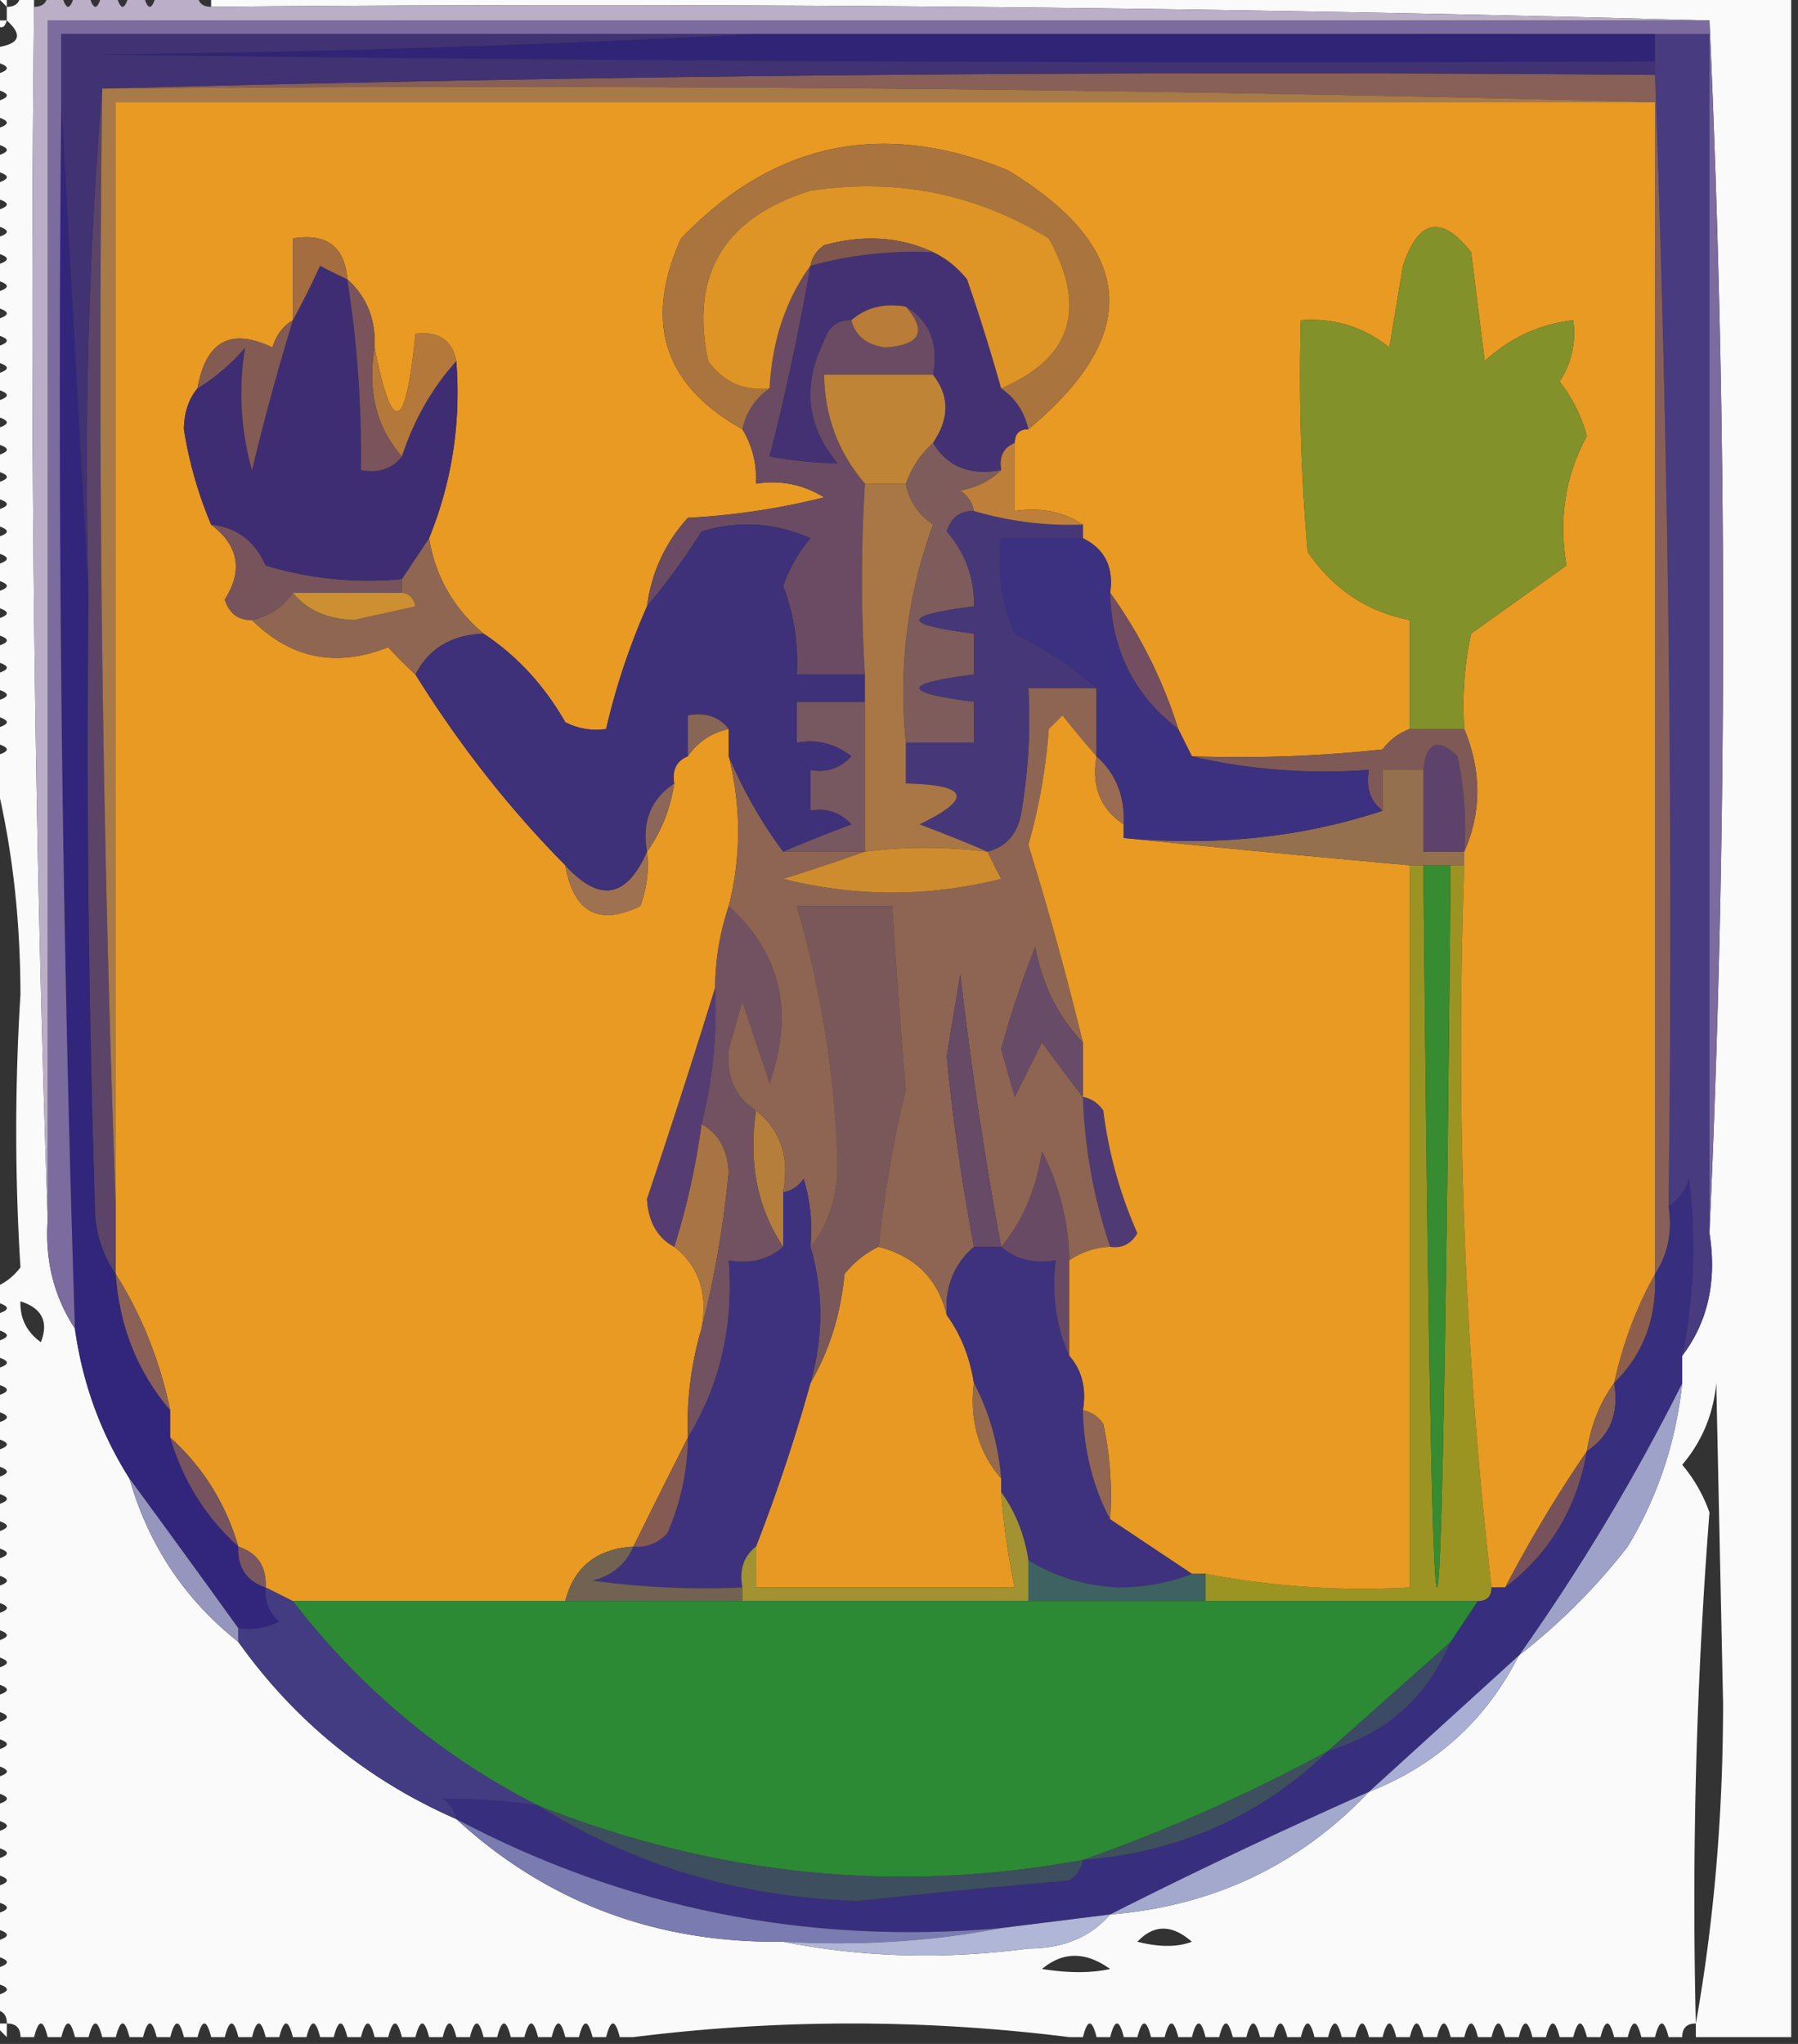 <svg xmlns="http://www.w3.org/2000/svg" width="132" height="150" style="shape-rendering:geometricPrecision;text-rendering:geometricPrecision;image-rendering:optimizeQuality;fill-rule:evenodd;clip-rule:evenodd"><rect width="100%" height="100%" fill="#333333" stroke="none"/><path style="opacity:1" fill="#fefffe" d="M-.5-.5h1v1l-1-1zM-.5 1.5h1c-.185.67-.519.67-1 0z"/><path style="opacity:1" fill="#fafafb" d="M1.5-.5h1v1a1980.85 1980.85 0 0 0 1 89c-.206 2.995.46 5.662 2 8 .553 3.995 1.886 7.661 4 11 1.398 4.886 4.064 8.886 8 12 4.144 5.812 9.477 10.145 16 13 6.676 6.12 14.676 9.12 24 9 5.819 1.153 11.819 1.319 18 .5 2.551-.002 4.551-.836 6-2.5 7.56-.615 13.894-3.615 19-9 4.941-1.942 8.608-5.275 11-10a45.408 45.408 0 0 0 8-8c2.204-3.659 3.538-7.659 4-12v-2c1.888-2.488 2.555-5.488 2-9a990.872 990.872 0 0 0 0-89 3025.594 3025.594 0 0 0-110-1v-1h116v150h-7v-1c-.667 0-1 .333-1 1h-1c-.333-1.333-.667-1.333-1 0h-1c-.333-1.333-.667-1.333-1 0h-1c-.333-1.333-.667-1.333-1 0h-1c-.333-1.333-.667-1.333-1 0h-1c-.333-1.333-.667-1.333-1 0h-1c-.333-1.333-.667-1.333-1 0h-1c-.333-1.333-.667-1.333-1 0h-1c-.333-1.333-.667-1.333-1 0h-1c-.333-1.333-.667-1.333-1 0h-1c-.333-1.333-.667-1.333-1 0h-1c-.333-1.333-.667-1.333-1 0h-1c-.333-1.333-.667-1.333-1 0h-1c-.333-1.333-.667-1.333-1 0h-1c-.333-1.333-.667-1.333-1 0h-1c-.333-1.333-.667-1.333-1 0h-1c-.333-1.333-.667-1.333-1 0h-1c-.333-1.333-.667-1.333-1 0h-1c-.333-1.333-.667-1.333-1 0h-1c-.333-1.333-.667-1.333-1 0h-1c-.333-1.333-.667-1.333-1 0h-1c-.333-1.333-.667-1.333-1 0h-1c-.333-1.333-.667-1.333-1 0h-1a128.532 128.532 0 0 0-32 0h-1c-.333-1.333-.667-1.333-1 0h-1c-.333-1.333-.667-1.333-1 0h-1c-.333-1.333-.667-1.333-1 0h-1c-.333-1.333-.667-1.333-1 0h-1c-.333-1.333-.667-1.333-1 0h-1c-.333-1.333-.667-1.333-1 0h-1c-.333-1.333-.667-1.333-1 0h-1c-.333-1.333-.667-1.333-1 0h-1c-.333-1.333-.667-1.333-1 0h-1c-.333-1.333-.667-1.333-1 0h-1c-.333-1.333-.667-1.333-1 0h-1c-.333-1.333-.667-1.333-1 0h-1c-.333-1.333-.667-1.333-1 0h-1c-.333-1.333-.667-1.333-1 0h-1c-.333-1.333-.667-1.333-1 0h-1c-.333-1.333-.667-1.333-1 0h-1c-.333-1.333-.667-1.333-1 0h-1c-.333-1.333-.667-1.333-1 0h-1c-.333-1.333-.667-1.333-1 0h-1c-.333-1.333-.667-1.333-1 0h-1c-.333-1.333-.667-1.333-1 0h-1c-.333-1.333-.667-1.333-1 0h-1c0-.667-.333-1-1-1 0-.667-.333-1-1-1v-1c1.333-.333 1.333-.667 0-1v-1c1.333-.333 1.333-.667 0-1v-1c1.333-.333 1.333-.667 0-1v-1c1.333-.333 1.333-.667 0-1v-1c1.333-.333 1.333-.667 0-1v-1c1.333-.333 1.333-.667 0-1v-1c1.333-.333 1.333-.667 0-1v-1c1.333-.333 1.333-.667 0-1v-1c1.333-.333 1.333-.667 0-1v-1c1.333-.333 1.333-.667 0-1v-1c1.333-.333 1.333-.667 0-1v-1c1.333-.333 1.333-.667 0-1v-1c1.333-.333 1.333-.667 0-1v-1c1.333-.333 1.333-.667 0-1v-1c1.333-.333 1.333-.667 0-1v-1c1.333-.333 1.333-.667 0-1v-1c1.333-.333 1.333-.667 0-1v-1c1.333-.333 1.333-.667 0-1v-1c1.333-.333 1.333-.667 0-1v-1c1.333-.333 1.333-.667 0-1v-1c1.333-.333 1.333-.667 0-1v-1c1.333-.333 1.333-.667 0-1v-1c1.333-.333 1.333-.667 0-1v-1c1.333-.333 1.333-.667 0-1v-1c1.333-.333 1.333-.667 0-1v-1c1.333-.333 1.333-.667 0-1v-1c.79-.283 1.456-.783 2-1.5a162.15 162.15 0 0 1 0-20c-.005-5.876-.671-11.376-2-16.5v-1c1.333-.333 1.333-.667 0-1v-1c1.333-.333 1.333-.667 0-1v-1c1.333-.333 1.333-.667 0-1v-1c1.333-.333 1.333-.667 0-1v-1c1.333-.333 1.333-.667 0-1v-1c1.333-.333 1.333-.667 0-1v-1c1.333-.333 1.333-.667 0-1v-1c1.333-.333 1.333-.667 0-1v-1c1.333-.333 1.333-.667 0-1v-1c1.333-.333 1.333-.667 0-1v-1c1.333-.333 1.333-.667 0-1v-1c1.333-.333 1.333-.667 0-1v-1c1.333-.333 1.333-.667 0-1v-1c1.333-.333 1.333-.667 0-1v-1c1.333-.333 1.333-.667 0-1v-1c1.333-.333 1.333-.667 0-1v-1c1.333-.333 1.333-.667 0-1v-1c1.333-.333 1.333-.667 0-1v-1c1.333-.333 1.333-.667 0-1v-1c1.333-.333 1.333-.667 0-1v-1c1.333-.333 1.333-.667 0-1v-1c1.333-.333 1.333-.667 0-1v-1c1.333-.333 1.333-.667 0-1v-1c1.333-.333 1.333-.667 0-1v-1c1.333-.333 1.333-.667 0-1v-1c1.333-.333 1.333-.667 0-1v-1c1.924-.21 2.257-.877 1-2v-1c.667 0 1-.333 1-1zm0 96c1.585.502 2.085 1.502 1.5 3-1.039-.744-1.539-1.744-1.5-3zm123 53a367.694 367.694 0 0 1 1-37.5 11.068 11.068 0 0 0-2-3.5c1.455-1.72 2.288-3.72 2.5-6l.5 23.5c-.002 8.196-.669 16.03-2 23.5zm-41-6c1.208-1.282 2.542-1.282 4 0-1.058.406-2.39.406-4 0zm-7 2c1.535-1.288 3.201-1.288 5 0-1.388.307-3.054.307-5 0z"/><path style="opacity:1" fill="#8e5e4c" d="M121.5 93.5c.155 3.216-.845 5.883-3 8 .629-2.897 1.629-5.564 3-8z"/><path style="opacity:1" fill="#5b4468" d="M7.5 6.5c-.331 27.505.002 54.838 1 82v5c-.79-1.109-1.29-2.442-1.5-4-.5-15.33-.667-30.663-.5-46-.329-12.511.005-24.845 1-37z"/><path style="opacity:1" fill="#9c9422" d="M103.5 63.5h1c.667 70.667 1.333 70.667 2 0h1c-.653 18.032.014 35.698 2 53 0 .667-.333 1-1 1h-20v-2a61.283 61.283 0 0 0 15 1v-53z"/><path style="opacity:1" fill="#483b7f" d="M121.5 2.5h4v88c.555 3.512-.112 6.512-2 9a40.476 40.476 0 0 0 .5-13c-.278.916-.778 1.582-1.5 2 .331-27.838-.002-55.505-1-83v-3z"/><path style="opacity:1" fill="#31267b" d="m4.5 7.5 2 36c-.167 15.337 0 30.67.5 46 .21 1.558.71 2.891 1.5 4 .27 3.858 1.603 7.191 4 10v2c.936 3.171 2.603 5.838 5 8-.073 1.527.594 2.527 2 3-.086.996.248 1.829 1 2.5a4.934 4.934 0 0 1-3 .5c-2.67-3.71-5.336-7.376-8-11-2.114-3.339-3.447-7.005-4-11a2124.486 2124.486 0 0 1-1-90z"/><path style="opacity:1" fill="#886057" d="M7.5 6.5a3249.6 3249.6 0 0 1 114-1 1723.113 1723.113 0 0 1 1 83c.284 1.915-.049 3.581-1 5v-86a3249.6 3249.6 0 0 0-114-1z"/><path style="opacity:1" fill="#e99a22" d="M121.5 7.5v86c-1.371 2.436-2.371 5.103-3 8-1.037 1.43-1.704 3.097-2 5a99.347 99.347 0 0 0-6 10h-1c-1.986-17.302-2.653-34.968-2-53v-1c1.275-2.896 1.275-5.896 0-9-.163-2.357.003-4.69.5-7l7-5c-.58-3.455-.08-6.621 1.5-9.5a11.296 11.296 0 0 0-2-4c.88-1.356 1.214-2.856 1-4.5-2.463.281-4.63 1.281-6.5 3l-1-8c-2.19-2.749-3.857-2.415-5 1l-1 6c-1.897-1.516-4.064-2.183-6.5-2-.154 5.69.013 11.358.5 17 1.886 2.742 4.386 4.409 7.5 5v8c-.789.283-1.456.783-2 1.5-4.655.5-9.322.666-14 .5l-1-2a35.162 35.162 0 0 0-5-10c.27-1.88-.396-3.213-2-4v-1c-1.419-.951-3.085-1.285-5-1v-5c0-.667.333-1 1-1 8.38-6.956 7.88-13.29-1.5-19-9.192-3.753-17.192-2.086-24 5-2.767 6.116-1.267 10.783 4.5 14 .734 1.208 1.067 2.541 1 4 1.788-.285 3.455.048 5 1a52.204 52.204 0 0 1-10 1.5c-1.671 1.843-2.671 4.01-3 6.5a49.85 49.85 0 0 0-3 9 4.932 4.932 0 0 1-3-.5c-1.549-2.71-3.549-4.877-6-6.5-2.205-1.863-3.539-4.197-4-7 1.683-4.136 2.35-8.47 2-13-.321-1.548-1.321-2.215-3-2-.71 7.234-1.71 7.568-3 1 .098-2.053-.569-3.72-2-5-.194-2.412-1.527-3.412-4-3v6c-.722.418-1.222 1.084-1.5 2-3.058-1.466-4.891-.466-5.5 3-.647.774-.98 1.774-1 3a29.89 29.89 0 0 0 2 7c2.022 1.538 2.355 3.372 1 5.5.336 1.03 1.003 1.53 2 1.5 2.852 2.837 6.185 3.504 10 2 .682.743 1.349 1.41 2 2 3.228 5.182 6.894 9.85 11 14 .609 3.466 2.442 4.466 5.5 3a8.434 8.434 0 0 0 .5-4c1.038-1.43 1.704-3.097 2-5-.172-.992.162-1.658 1-2 .722-1.051 1.722-1.718 3-2v2c.918 3.712.918 7.378 0 11a19.242 19.242 0 0 0-1 6 667.905 667.905 0 0 1-5 15.5c.108 1.681.775 2.848 2 3.5 1.808 1.418 2.475 3.418 2 6a24.93 24.93 0 0 0-1 8 810.144 810.144 0 0 0-4 8c-2.704.17-4.37 1.503-5 4h-20l-2-1c.073-1.527-.594-2.527-2-3-.936-3.171-2.603-5.838-5-8v-2c-.767-3.649-2.1-6.982-4-10v-86h113z"/><path style="opacity:1" fill="#e79924" d="M64.5 91.5c2.7.7 4.367 2.366 5 5 1.037 1.43 1.704 3.097 2 5-.33 2.728.337 5.062 2 7v1a51.648 51.648 0 0 0 1 7h-19v-3a126.485 126.485 0 0 0 4-12c1.387-2.377 2.22-5.043 2.5-8 .708-.88 1.542-1.547 2.5-2z"/><path style="opacity:1" fill="#694a65" d="M78.5 92.5v7c-.968-2.107-1.302-4.44-1-7-1.599.268-2.932-.066-4-1 1.561-1.872 2.561-4.205 3-7a17.766 17.766 0 0 1 2 8z"/><path style="opacity:1" fill="#503a73" d="M79.5 80.5c.617.11 1.117.444 1.5 1a31.82 31.82 0 0 0 2.5 9c-.457.797-1.124 1.13-2 1a38.217 38.217 0 0 1-2-11z"/><path style="opacity:1" fill="#b67e3b" d="M55.5 81.5c1.808 1.418 2.475 3.418 2 6v4c-1.902-2.837-2.569-6.17-2-10z"/><path style="opacity:1" fill="#a97443" d="M51.5 82.5c1.225.652 1.892 1.819 2 3.5-.392 4.022-1.059 7.856-2 11.5.475-2.582-.192-4.582-2-6a54.03 54.03 0 0 0 2-9z"/><path style="opacity:1" fill="#7a585a" d="M64.5 91.5c-.958.453-1.792 1.12-2.5 2-.28 2.957-1.113 5.623-2.5 8 .96-3.402.96-6.735 0-10 1.294-1.548 1.96-3.548 2-6a76.029 76.029 0 0 0-3-19h7c.285 4.498.618 8.998 1 13.5-.873 3.49-1.54 7.323-2 11.5z"/><path style="opacity:1" fill="#725260" d="M53.5 66.5c3.827 3.46 4.827 7.793 3 13l-2-6-1 3.5c-.193 2.008.474 3.508 2 4.5-.569 3.83.098 7.163 2 10-1.068.934-2.401 1.268-4 1 .376 4.773-.624 9.107-3 13a24.93 24.93 0 0 1 1-8c.941-3.644 1.608-7.478 2-11.5-.108-1.681-.775-2.848-2-3.5a34.17 34.17 0 0 0 1-10c.017-2.065.35-4.065 1-6z"/><path style="opacity:1" fill="#553d73" d="M52.5 72.5a34.17 34.17 0 0 1-1 10 54.03 54.03 0 0 1-2 9c-1.225-.652-1.892-1.819-2-3.5a667.905 667.905 0 0 0 5-15.5z"/><path style="opacity:1" fill="#378b30" d="M104.5 63.5h2c-.667 70.667-1.333 70.667-2 0z"/><path style="opacity:1" fill="#8e6553" d="M80.5 50.5v5a81.718 81.718 0 0 1-2.5-3l-1 1a42.336 42.336 0 0 1-1.5 8.5 243.69 243.69 0 0 1 4 14.5c-1.811-1.885-2.978-4.219-3.5-7a70.045 70.045 0 0 0-2.5 7.5l1 3.5 2-4a171.62 171.62 0 0 0 3 4 38.217 38.217 0 0 0 2 11 5.728 5.728 0 0 0-3 1 17.766 17.766 0 0 0-2-8c-.439 2.795-1.439 5.128-3 7a304.511 304.511 0 0 1-3-20l-1 6c.46 4.708 1.127 9.374 2 14-1.468 1.28-2.135 2.946-2 5-.633-2.634-2.3-4.3-5-5 .46-4.177 1.127-8.01 2-11.5a636.597 636.597 0 0 1-1-13.5h-7a76.029 76.029 0 0 1 3 19c-.04 2.452-.706 4.452-2 6 .16-1.7-.007-3.366-.5-5-.383.556-.883.89-1.5 1 .475-2.582-.192-4.582-2-6-1.526-.992-2.193-2.492-2-4.5l1-3.5 2 6c1.827-5.207.827-9.54-3-13 .918-3.622.918-7.288 0-11 1.088 2.56 2.421 4.894 4 7h6a168.86 168.86 0 0 1-6 2c5.333 1.333 10.667 1.333 16 0a44.358 44.358 0 0 1-1-2c1.431-.38 2.264-1.38 2.5-3 .498-2.982.665-5.982.5-9h5z"/><path style="opacity:1" fill="#664a66" d="M73.5 91.5h-2a158.747 158.747 0 0 1-2-14l1-6c.78 6.715 1.78 13.382 3 20z"/><path style="opacity:1" fill="#e89a23" d="M80.5 55.5c-.38 2.198.287 3.865 2 5v1c6.9.7 13.9 1.366 21 2v53a61.283 61.283 0 0 1-15-1h-1l-6-4a24.939 24.939 0 0 0-.5-7c-.383-.556-.883-.889-1.5-1 .268-1.599-.066-2.932-1-4v-7a5.728 5.728 0 0 1 3-1c.876.13 1.543-.203 2-1a31.82 31.82 0 0 1-2.5-9c-.383-.556-.883-.89-1.5-1v-4a243.69 243.69 0 0 0-4-14.5 42.336 42.336 0 0 0 1.5-8.5l1-1a81.718 81.718 0 0 0 2.5 3z"/><path style="opacity:1" fill="#7b6b9e" d="M125.5 1.5a990.872 990.872 0 0 1 0 89v-88H4.5v5c-.302 30.025.031 60.025 1 90-1.54-2.338-2.206-5.005-2-8v-88h122z"/><path style="opacity:1" fill="#684c67" d="M79.5 76.5v4a171.62 171.62 0 0 1-3-4l-2 4-1-3.5a70.045 70.045 0 0 1 2.5-7.5c.522 2.781 1.689 5.115 3.5 7z"/><path style="opacity:1" fill="#9e7250" d="M47.5 62.5a8.434 8.434 0 0 1-.5 4c-3.058 1.466-4.891.466-5.5-3 2.498 2.754 4.498 2.42 6-1z"/><path style="opacity:1" fill="#cf8c2e" d="M72.5 62.5c.304.65.637 1.316 1 2-5.333 1.333-10.667 1.333-16 0a168.86 168.86 0 0 0 6-2c2.854-.382 5.854-.382 9 0z"/><path style="opacity:1" fill="#95704e" d="M104.5 56.5v6h3v1h-4c-7.1-.634-14.1-1.3-21-2 6.755.623 13.088-.044 19-2v-3h3z"/><path style="opacity:1" fill="#9b6c51" d="M80.5 55.5c1.431 1.28 2.098 2.947 2 5-1.713-1.135-2.38-2.802-2-5z"/><path style="opacity:1" fill="#5d436c" d="M107.5 62.5h-3v-6c.206-2.05 1.039-2.383 2.5-1 .497 2.31.663 4.643.5 7z"/><path style="opacity:1" fill="#7f5956" d="M103.5 53.5h4c1.275 3.104 1.275 6.104 0 9a24.935 24.935 0 0 0-.5-7c-1.461-1.383-2.294-1.05-2.5 1h-3v3c-.904-.709-1.237-1.709-1-3-4.532.318-8.866-.015-13-1 4.678.166 9.345 0 14-.5.544-.717 1.211-1.217 2-1.5z"/><path style="opacity:1" fill="#775760" d="M63.5 51.5v11h-6a111.25 111.25 0 0 1 5-2c-.825-.886-1.825-1.219-3-1v-3c1.175.219 2.175-.114 3-1-1.189-.929-2.522-1.262-4-1v-3h5z"/><path style="opacity:1" fill="#7d5c5b" d="M68.5 32.5c1.052 1.756 2.719 2.423 5 2-.763.768-1.763 1.268-3 1.5.556.383.89.883 1 1.5-.997-.03-1.664.47-2 1.5 1.385 1.597 2.051 3.43 2 5.5-5.333.667-5.333 1.333 0 2v3c-5.333.667-5.333 1.333 0 2v3h-5c-.546-5.567.12-10.9 2-16-1.112-.765-1.779-1.765-2-3 .432-1.21 1.099-2.21 2-3z"/><path style="opacity:1" fill="#8f6651" d="M31.5 39.5c.461 2.803 1.795 5.137 4 7-2.348.092-4.014 1.092-5 3a30.943 30.943 0 0 1-2-2c-3.815 1.504-7.148.837-10-2 1.278-.282 2.278-.949 3-2 1.015 1.265 2.515 1.931 4.5 2l4.5-1c-.124-.607-.457-.94-1-1v-1l2-3z"/><path style="opacity:1" fill="#734e60" d="M81.5 43.5a35.162 35.162 0 0 1 5 10c-3.241-2.483-4.908-5.816-5-10z"/><path style="opacity:1" fill="#463779" d="M71.5 37.5a24.93 24.93 0 0 0 8 1v1h-6a13.117 13.117 0 0 0 1 7c2.293 1.152 4.293 2.485 6 4h-5a40.936 40.936 0 0 1-.5 9c-.236 1.62-1.069 2.62-2.5 3a111.25 111.25 0 0 0-5-2c3.944-1.904 3.61-2.904-1-3v-3h5v-3c-5.333-.667-5.333-1.333 0-2v-3c-5.333-.667-5.333-1.333 0-2 .051-2.07-.615-3.903-2-5.5.336-1.03 1.003-1.53 2-1.5z"/><path style="opacity:1" fill="#3c3080" d="M79.5 39.5c1.604.787 2.27 2.12 2 4 .092 4.184 1.759 7.517 5 10l1 2c4.134.985 8.468 1.318 13 1-.237 1.291.096 2.291 1 3-5.912 1.956-12.245 2.623-19 2v-1c.098-2.053-.569-3.72-2-5v-5c-1.707-1.515-3.707-2.848-6-4a13.117 13.117 0 0 1-1-7h6z"/><path style="opacity:1" fill="#6a4b63" d="M59.5 19.5a184.13 184.13 0 0 1-3 14c1.726.315 3.392.481 5 .5-2.281-2.707-2.615-5.707-1-9 .336-1.03 1.003-1.53 2-1.5.291 1.15 1.124 1.816 2.5 2 2.578-.182 3.078-1.182 1.5-3 1.756 1.052 2.423 2.719 2 5h-8c.04 3.035 1.04 5.702 3 8a112.54 112.54 0 0 0 0 14h-5a15.902 15.902 0 0 0-1-6.5 11.074 11.074 0 0 1 2-3.5c-2.606-1.152-5.273-1.318-8-.5a49.974 49.974 0 0 1-4 5.5c.329-2.49 1.329-4.657 3-6.5a52.204 52.204 0 0 0 10-1.5c-1.545-.952-3.212-1.285-5-1 .067-1.459-.266-2.792-1-4 .282-1.278.949-2.278 2-3 .177-3.484 1.177-6.484 3-9z"/><path style="opacity:1" fill="#3e3079" d="M63.5 49.5v2h-5v3c1.478-.262 2.811.071 4 1-.825.886-1.825 1.219-3 1v3c1.175-.219 2.175.114 3 1a111.25 111.25 0 0 0-5 2c-1.579-2.106-2.912-4.44-4-7v-2c-.709-.904-1.709-1.237-3-1v3c-.838.342-1.172 1.008-1 2-1.713 1.135-2.38 2.802-2 5-1.502 3.42-3.502 3.754-6 1-4.106-4.15-7.772-8.818-11-14 .986-1.908 2.652-2.908 5-3 2.451 1.623 4.451 3.79 6 6.5.948.483 1.948.65 3 .5a49.85 49.85 0 0 1 3-9 49.974 49.974 0 0 0 4-5.5c2.727-.818 5.394-.652 8 .5a11.074 11.074 0 0 0-2 3.5 15.902 15.902 0 0 1 1 6.5h5z"/><path style="opacity:1" fill="#8d665a" d="M49.5 57.5c-.296 1.903-.962 3.57-2 5-.38-2.198.287-3.865 2-5z"/><path style="opacity:1" fill="#876656" d="M53.5 53.5c-1.278.282-2.278.949-3 2v-3c1.291-.237 2.291.096 3 1z"/><path style="opacity:1" fill="#cc9032" d="M21.5 43.5h8c.543.06.876.393 1 1l-4.5 1c-1.985-.069-3.485-.735-4.5-2z"/><path style="opacity:1" fill="#77545c" d="M15.5 38.5c1.884.212 3.217 1.212 4 3a25.87 25.87 0 0 0 10 1v1h-8c-.722 1.051-1.722 1.718-3 2-.997.03-1.664-.47-2-1.5 1.355-2.128 1.022-3.962-1-5.5z"/><path style="opacity:1" fill="#a97745" d="M63.5 35.5h3c.221 1.235.888 2.235 2 3-1.88 5.1-2.546 10.433-2 16v3c4.61.096 4.944 1.096 1 3a111.25 111.25 0 0 1 5 2c-3.146-.382-6.146-.382-9 0v-13a112.54 112.54 0 0 1 0-14z"/><path style="opacity:1" fill="#bd7f39" d="M74.5 32.5v5c1.915-.285 3.581.049 5 1a24.93 24.93 0 0 1-8-1c-.11-.617-.444-1.117-1-1.5 1.237-.232 2.237-.732 3-1.5-.172-.992.162-1.658 1-2z"/><path style="opacity:1" fill="#a87a47" d="M7.5 6.5a3249.6 3249.6 0 0 1 114 1H8.5v81a1681.603 1681.603 0 0 1-1-82z"/><path style="opacity:1" fill="#c08437" d="M68.5 27.5c1.22 1.55 1.22 3.216 0 5-.901.79-1.568 1.79-2 3h-3c-1.96-2.298-2.96-4.965-3-8h8z"/><path style="opacity:1" fill="#3f2d73" d="M25.5 20.5a82.702 82.702 0 0 1 1 14c1.291.237 2.291-.096 3-1 .897-2.713 2.23-5.046 4-7 .35 4.53-.317 8.864-2 13l-2 3a25.87 25.87 0 0 1-10-1c-.783-1.788-2.116-2.788-4-3a29.89 29.89 0 0 1-2-7c.02-1.226.353-2.226 1-3 1.294-.79 2.46-1.79 3.5-3a20.593 20.593 0 0 0 .5 9c.896-3.724 1.896-7.39 3-11a70.679 70.679 0 0 0 2-4c.683.363 1.35.696 2 1z"/><path style="opacity:1" fill="#b4783b" d="M33.5 26.5c-1.77 1.954-3.103 4.287-4 7-1.869-2.135-2.536-4.802-2-8 1.29 6.568 2.29 6.234 3-1 1.679-.215 2.679.452 3 2z"/><path style="opacity:1" fill="#403273" d="M55.5 2.5A1141.87 1141.87 0 0 1 7.5 4c37.998.5 75.999.667 114 .5v1a3249.6 3249.6 0 0 0-114 1c-.995 12.155-1.329 24.489-1 37l-2-36v-5h51z"/><path style="opacity:1" fill="#829129" d="M107.5 53.5h-4v-8c-3.114-.591-5.614-2.258-7.5-5a150.128 150.128 0 0 1-.5-17c2.436-.183 4.603.484 6.5 2l1-6c1.143-3.415 2.81-3.749 5-1l1 8c1.87-1.719 4.037-2.719 6.5-3 .214 1.644-.12 3.144-1 4.5a11.296 11.296 0 0 1 2 4c-1.58 2.879-2.08 6.045-1.5 9.5l-7 5a24.935 24.935 0 0 0-.5 7z"/><path style="opacity:1" fill="#835b53" d="M21.5 23.5a187.233 187.233 0 0 0-3 11 20.593 20.593 0 0 1-.5-9 14.692 14.692 0 0 1-3.5 3c.609-3.466 2.442-4.466 5.5-3 .278-.916.778-1.582 1.5-2z"/><path style="opacity:1" fill="#7a545a" d="M25.5 20.5c1.431 1.28 2.098 2.947 2 5-.536 3.198.131 5.865 2 8-.709.904-1.709 1.237-3 1 .063-4.703-.27-9.37-1-14z"/><path style="opacity:1" fill="#a46d3f" d="M25.5 20.5a44.358 44.358 0 0 1-2-1 70.679 70.679 0 0 1-2 4v-6c2.473-.412 3.806.588 4 3z"/><path style="opacity:1" fill="#443173" d="M68.5 18.5c.958.453 1.792 1.12 2.5 2 .943 2.75 1.776 5.417 2.5 8 1.051.722 1.718 1.722 2 3-.667 0-1 .333-1 1-.838.342-1.172 1.008-1 2-2.281.423-3.948-.244-5-2 1.22-1.784 1.22-3.45 0-5 .423-2.281-.244-3.948-2-5-1.599-.268-2.932.066-4 1-.997-.03-1.664.47-2 1.5-1.615 3.293-1.281 6.293 1 9a29.816 29.816 0 0 1-5-.5 184.13 184.13 0 0 0 3-14 29.22 29.22 0 0 1 9-1z"/><path style="opacity:1" fill="#aa743e" d="M75.5 31.5c-.282-1.278-.949-2.278-2-3 5.162-2.197 6.329-5.864 3.5-11-5.347-3.291-11.18-4.458-17.5-3.5-6.35 1.99-8.85 6.156-7.5 12.5 1.11 1.537 2.61 2.203 4.5 2-1.051.722-1.718 1.722-2 3-5.767-3.217-7.267-7.884-4.5-14 6.808-7.086 14.808-8.753 24-5 9.38 5.71 9.88 12.044 1.5 19z"/><path style="opacity:1" fill="#df9525" d="M73.5 28.5a147.434 147.434 0 0 0-2.5-8c-.708-.88-1.542-1.547-2.5-2-2.466-1.134-5.133-1.3-8-.5-.556.383-.89.883-1 1.5-1.823 2.516-2.823 5.516-3 9-1.89.203-3.39-.463-4.5-2-1.35-6.344 1.15-10.51 7.5-12.5 6.32-.958 12.153.209 17.5 3.5 2.829 5.136 1.662 8.803-3.5 11z"/><path style="opacity:1" fill="#b97c39" d="M66.5 22.5c1.578 1.818 1.078 2.818-1.5 3-1.376-.184-2.209-.85-2.5-2 1.068-.934 2.401-1.268 4-1z"/><path style="opacity:1" fill="#7f574d" d="M68.5 18.5a29.22 29.22 0 0 0-9 1c.11-.617.444-1.117 1-1.5 2.867-.8 5.534-.634 8 .5z"/><path style="opacity:1" fill="#302476" d="M55.5 2.5h66v2c-38.001.167-76.001 0-114-.5a1141.87 1141.87 0 0 0 48-1.5z"/><path style="opacity:1" fill="#bbafc8" d="M3.5-.5h1c.333 1.333.667 1.333 1 0h1c.333 1.333.667 1.333 1 0h1c.333 1.333.667 1.333 1 0h1c.333 1.333.667 1.333 1 0h3c0 .667.333 1 1 1 36.837-.332 73.504.002 110 1H3.5v88a1980.85 1980.85 0 0 1-1-89c.667 0 1-.333 1-1z"/><path style="opacity:1" fill="#8b6057" d="M8.5 93.5c1.9 3.018 3.233 6.351 4 10-2.397-2.809-3.73-6.142-4-10z"/><path style="opacity:1" fill="#3e317e" d="M71.5 91.5h2c1.068.934 2.401 1.268 4 1-.302 2.56.032 4.893 1 7 .934 1.068 1.268 2.401 1 4 .065 2.928.732 5.595 2 8l6 4c-1.634.661-3.467.994-5.5 1-2.45-.158-4.616-.825-6.5-2-.296-1.903-.963-3.57-2-5v-1c-.222-2.567-.888-4.901-2-7-.296-1.903-.963-3.57-2-5-.135-2.054.532-3.72 2-5z"/><path style="opacity:1" fill="#966b4d" d="M71.5 101.5c1.112 2.099 1.778 4.433 2 7-1.663-1.938-2.33-4.272-2-7z"/><path style="opacity:1" fill="#875f54" d="M118.5 101.5c.38 2.198-.287 3.865-2 5 .296-1.903.963-3.57 2-5z"/><path style="opacity:1" fill="#3e327f" d="M59.5 91.5c.96 3.265.96 6.598 0 10a126.485 126.485 0 0 1-4 12c-.904.709-1.237 1.709-1 3a60.93 60.93 0 0 1-11-.5c1.442-.377 2.442-1.21 3-2.5.996.086 1.83-.248 2.5-1a17.758 17.758 0 0 0 1.5-7c2.376-3.893 3.376-8.227 3-13 1.599.268 2.932-.066 4-1v-4c.617-.11 1.117-.444 1.5-1 .493 1.634.66 3.3.5 5z"/><path style="opacity:1" fill="#916753" d="M79.5 103.5c.617.111 1.117.444 1.5 1 .497 2.31.663 4.643.5 7-1.268-2.405-1.935-5.072-2-8z"/><path style="opacity:1" fill="#9ea2c9" d="M123.5 101.5c-.462 4.341-1.796 8.341-4 12a45.408 45.408 0 0 1-8 8 152.447 152.447 0 0 0 12-20z"/><path style="opacity:1" fill="#77525f" d="M12.5 105.5c2.397 2.162 4.064 4.829 5 8-2.397-2.162-4.064-4.829-5-8z"/><path style="opacity:1" fill="#845a53" d="M50.5 105.5a17.758 17.758 0 0 1-1.5 7c-.67.752-1.504 1.086-2.5 1a810.144 810.144 0 0 1 4-8z"/><path style="opacity:1" fill="#78525b" d="M116.5 106.5c-.707 4.137-2.707 7.47-6 10a99.347 99.347 0 0 1 6-10z"/><path style="opacity:1" fill="#7a5760" d="M17.5 113.5c1.406.473 2.073 1.473 2 3-1.406-.473-2.073-1.473-2-3z"/><path style="opacity:1" fill="#716252" d="M46.5 113.5c-.558 1.29-1.558 2.123-3 2.5a60.93 60.93 0 0 0 11 .5v1h-13c.63-2.497 2.296-3.83 5-4z"/><path style="opacity:1" fill="#a29231" d="M73.5 109.5c1.037 1.43 1.704 3.097 2 5v3h-21v-1c-.237-1.291.096-2.291 1-3v3h19a51.648 51.648 0 0 1-1-7z"/><path style="opacity:1" fill="#3e6162" d="M75.5 114.5c1.884 1.175 4.05 1.842 6.5 2 2.033-.006 3.866-.339 5.5-1h1v2h-13v-3z"/><path style="opacity:1" fill="#9695be" d="M9.5 108.5c2.664 3.624 5.33 7.29 8 11v1c-3.936-3.114-6.602-7.114-8-12z"/><path style="opacity:1" fill="#2b8a33" d="M21.5 117.5h87l-2 3a5999.972 5999.972 0 0 1-9 8 123.642 123.642 0 0 1-18 8c-13.588 2.508-26.921 1.175-40-4-7.02-3.547-13.02-8.547-18-15z"/><path style="opacity:1" fill="#3d4a65" d="M106.5 120.5c-1.733 4.065-4.733 6.732-9 8 2.974-2.638 5.974-5.305 9-8z"/><path style="opacity:1" fill="#433c82" d="m19.5 116.5 2 1c4.98 6.453 10.98 11.453 18 15a45.3 45.3 0 0 0-7-.5c.556.383.89.883 1 1.5-6.523-2.855-11.856-7.188-16-13v-1a4.934 4.934 0 0 0 3-.5c-.752-.671-1.086-1.504-1-2.5z"/><path style="opacity:1" fill="#382e7e" d="M123.5 99.5v2a152.447 152.447 0 0 1-12 20 9359.98 9359.98 0 0 1-11 10 416.9 416.9 0 0 0-19 9l-8 1c-14.23 1.242-27.564-1.424-40-8-.11-.617-.444-1.117-1-1.5a45.3 45.3 0 0 1 7 .5c7.062 4.421 14.896 6.755 23.5 7 5.16-.56 10.327-1.06 15.5-1.5.556-.383.89-.883 1-1.5 7.07-.567 13.07-3.234 18-8 4.267-1.268 7.267-3.935 9-8l2-3c.667 0 1-.333 1-1h1c3.293-2.53 5.293-5.863 6-10 1.713-1.135 2.38-2.802 2-5 2.155-2.117 3.155-4.784 3-8 .951-1.419 1.284-3.085 1-5 .722-.418 1.222-1.084 1.5-2a40.476 40.476 0 0 1-.5 13z"/><path style="opacity:1" fill="#a8aed4" d="M111.5 121.5c-2.392 4.725-6.059 8.058-11 10a9359.98 9359.98 0 0 0 11-10z"/><path style="opacity:1" fill="#3e505e" d="M97.5 128.5c-4.93 4.766-10.93 7.433-18 8a123.642 123.642 0 0 0 18-8z"/><path style="opacity:1" fill="#3d4e5f" d="M39.5 132.5c13.079 5.175 26.412 6.508 40 4-.11.617-.444 1.117-1 1.5-5.173.44-10.34.94-15.5 1.5-8.604-.245-16.438-2.579-23.5-7z"/><path style="opacity:1" fill="#a3a9cd" d="M100.5 131.5c-5.106 5.385-11.44 8.385-19 9a416.9 416.9 0 0 1 19-9z"/><path style="opacity:1" fill="#7a7bb1" d="M33.5 133.5c12.436 6.576 25.77 9.242 40 8-5.14.988-10.474 1.321-16 1-9.324.12-17.324-2.88-24-9z"/><path style="opacity:1" fill="#b0b6d5" d="M81.5 140.5c-1.449 1.664-3.449 2.498-6 2.5-6.181.819-12.181.653-18-.5 5.526.321 10.86-.012 16-1l8-1z"/><path style="opacity:1" fill="#fefffe" d="M-.5 148.5h1v1l-1-1z"/></svg>